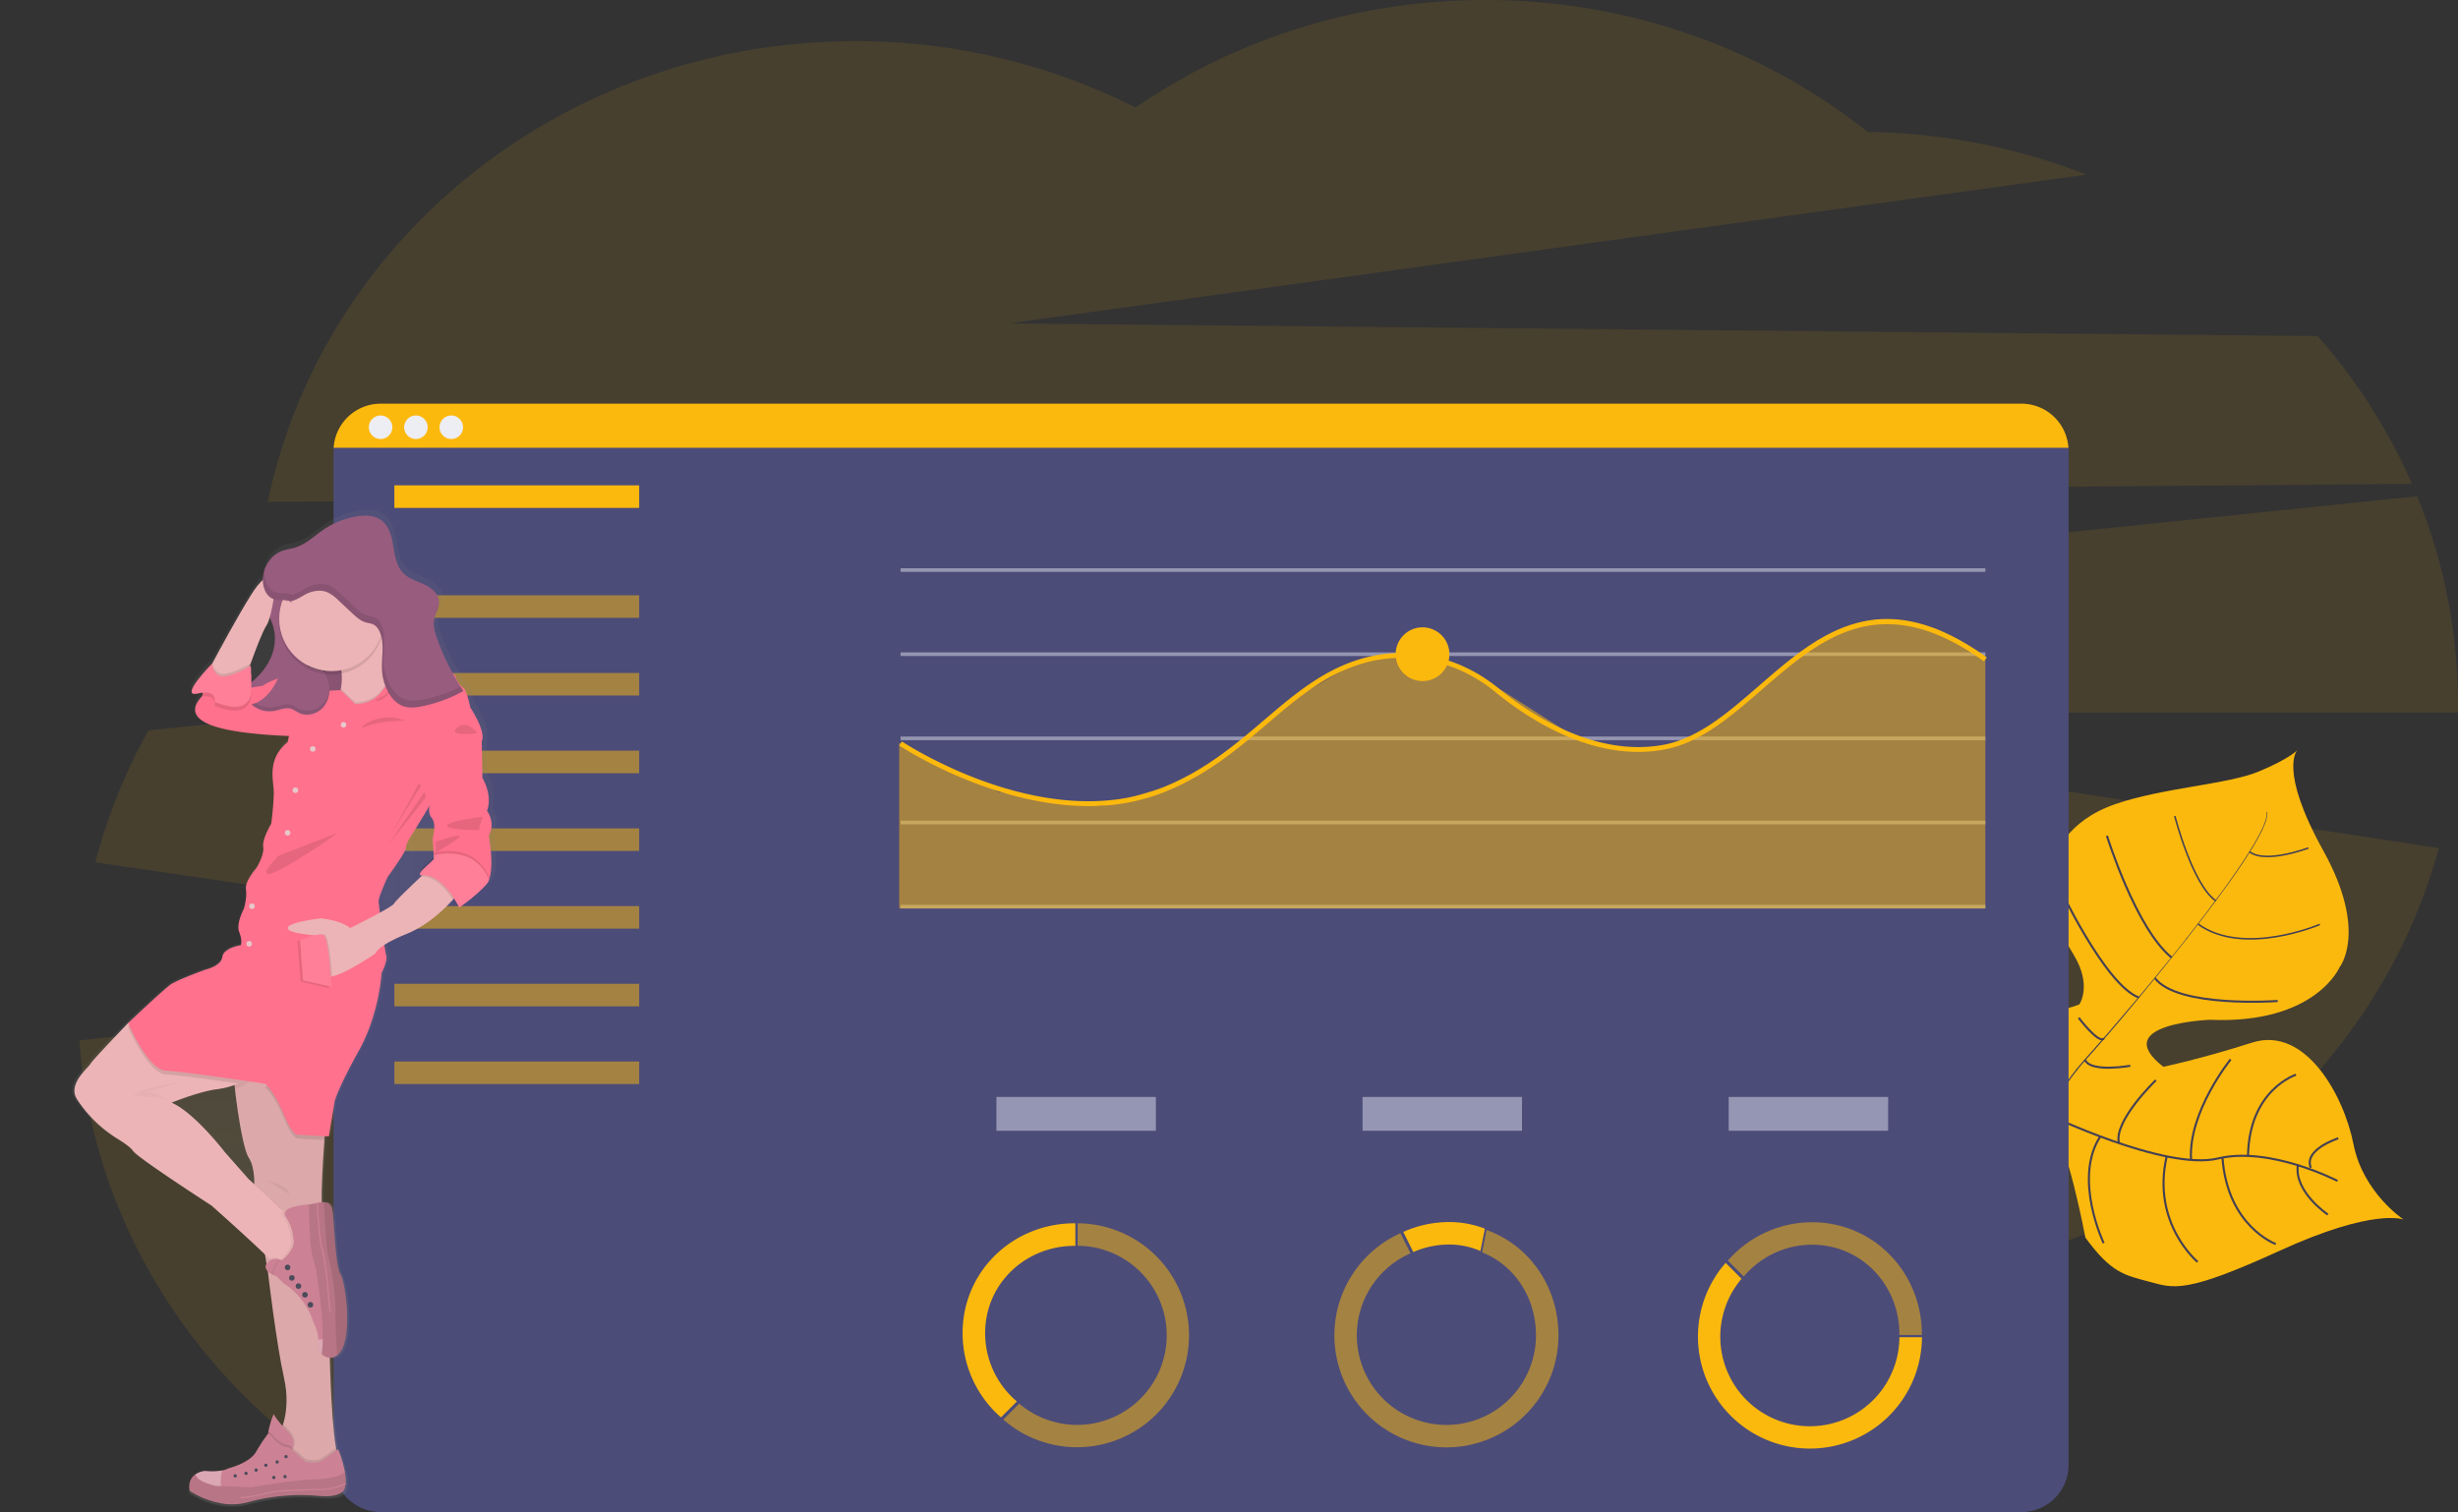 <svg id="b86c1a25-be3a-4728-a0a8-9021f461e354" data-name="Layer 1" xmlns="http://www.w3.org/2000/svg" xmlns:xlink="http://www.w3.org/1999/xlink" width="1167.7" height="718.39" viewBox="0 0 1167.7 718.39"><rect x="0" y="0" width="1167.7" height="718.39" fill="#333333" stroke="none"/><defs><linearGradient id="f67634cf-02d9-42c2-81fe-a2403926694d" x1="151.23" y1="806.75" x2="151.23" y2="333" gradientUnits="userSpaceOnUse"><stop offset="0" stop-color="gray" stop-opacity="0.25"/><stop offset="0.54" stop-color="gray" stop-opacity="0.12"/><stop offset="1" stop-color="gray" stop-opacity="0.1"/></linearGradient><linearGradient id="bcdb2a22-93f8-4c81-b6d3-8137c026104f" x1="198.16" y1="493.79" x2="225.47" y2="493.79" xlink:href="#f67634cf-02d9-42c2-81fe-a2403926694d"/></defs><title>dark analytics</title><path d="M1162,320.69a270,270,0,0,0-44.82-70.22l-621.86-6,512-70.7a294.88,294.88,0,0,0-103.88-20.26C854.12,114.34,790.78,90.8,721.68,90.8c-62,0-119.33,19-166.07,51.1A294,294,0,0,0,422.5,110.36c-138.17,0-253.3,94.1-279.13,218.88Z" transform="translate(-16.15 -90.8)" fill="#fcb90d" opacity="0.1"/><path d="M752.68,429.38l67.84,10.35h0l2.26.34h0l1.54.25,2.83.42,11.27,1.72,120.88,18.43,39.53,6,175.9,26.84c-23.35,86.08-89.73,155.6-175.9,186.35q-5.54,2-11.17,3.75c-26.75,53.88-71.49,98-126.8,125.34H600A285.65,285.65,0,0,1,546.6,775q-5-4-9.7-8.21-1.85-1.64-3.64-3.29-2.38,2.16-4.82,4.26-5.7,4.92-11.68,9.55a287,287,0,0,1-51.65,31.86H210.31a287.89,287.89,0,0,1-35.65-20.35C106.31,743.11,60,669.39,53.85,585.09l120.71-12.61,33.94-3.55L311,558.22l84.22-8.8L276.41,532,203.5,521.33l-28.94-4.25L61.46,500.51a263.25,263.25,0,0,1,25.25-62.69l87.85-9.08,72.5-7.48,72.75-7.5L444,401l1.7-.19,370.69-38.25L833,360.78l165.83-17.12,165.62-17.09a260.62,260.62,0,0,1,19.38,98.77c0,1.36,0,2.69,0,4Z" transform="translate(-16.15 -90.8)" fill="#fcb90d" opacity="0.1"/><path d="M1158,670.22S1144,664.5,1099.21,685s-50.34,17.92-61.92,14.78-18-3.88-30.46-21c0,0-8.76-47.48-17.23-54.83s-44.5,4.19-44.5,4.19-43.19,9.9-51.42-47.82c0,0,5.84-43.5-2.11-56.85,0,0,16,6.92,42.54-4.26s47.69,12,47.69,12,6.68,17.29,6,27.6,3.53,14.19,16.16,9.21c0,0,6.21-8.84-2.58-23.43s-15.06-25.46-12.61-36.79,9.51-27.05,32.17-34.91,53.44-9.37,68.22-15.52,18.35-10.16,18.35-10.16-9.09,9.11,12.33,47.73,7.76,55.38,7.76,55.38-11.39,27.15-61.69,25c0,0-48.47,1.77-22.05,22.32,0,0,16.92-3.44,42.23-11.49s43.56,25.15,48.1,48.26S1158,670.22,1158,670.22Z" transform="translate(-16.15 -90.8)" fill="#fcb90d"/><path d="M1092.86,476.56l.26-.07c2,7.37-19.72,37-38.24,60.52l-.21-.17C1080.79,503.63,1094.36,482.22,1092.86,476.56Z" transform="translate(-16.15 -90.8)" fill="#444053"/><path d="M1055.05,536.36l.11.3c-14.79,18.8-33.39,41.25-48.28,57.87-1.42,1.58-2.83,3.25-4.19,4.94l-.42-.34c1.36-1.7,2.77-3.37,4.2-5C1021.35,577.55,1040.27,555.15,1055.05,536.36Z" transform="translate(-16.15 -90.8)" fill="#444053"/><path d="M1002.63,598.68l.29.51C975.82,633,974,685.55,974,686l-5.72-6.6C968.31,678.94,975.34,632.75,1002.63,598.68Z" transform="translate(-16.15 -90.8)" fill="#444053"/><path d="M1126.59,651.87s-31.95-16.61-56.85-10.65-81-21.07-81-21.07-23.81-9.67-28.59-20.69c0,0-16.33-17.27-17.26-26.21S926.09,541.86,915.72,541" transform="translate(-16.15 -90.8)" fill="none" stroke="#444053" stroke-miterlimit="10"/><path d="M1122,667.86s-16.09-10.84-14.23-23.48" transform="translate(-16.15 -90.8)" fill="none" stroke="#444053" stroke-miterlimit="10"/><path d="M1097.28,681.86s-23-8.35-25.32-41.11" transform="translate(-16.15 -90.8)" fill="none" stroke="#444053" stroke-miterlimit="10"/><path d="M1060.14,690.34s-22-18.24-14.69-50.12" transform="translate(-16.15 -90.8)" fill="none" stroke="#444053" stroke-miterlimit="10"/><path d="M1015.52,681.43s-14.65-30.71-1.61-50.69" transform="translate(-16.15 -90.8)" fill="none" stroke="#444053" stroke-miterlimit="10"/><path d="M1127,631.62s-16.64,5.28-13.07,14" transform="translate(-16.15 -90.8)" fill="none" stroke="#444053" stroke-miterlimit="10"/><path d="M1106.89,601.41s-22.27,7.07-22.8,38.57" transform="translate(-16.15 -90.8)" fill="none" stroke="#444053" stroke-miterlimit="10"/><path d="M1075.82,594.14s-20.26,25-18.78,47.76" transform="translate(-16.15 -90.8)" fill="none" stroke="#444053" stroke-miterlimit="10"/><path d="M1040.33,604s-20.13,19.24-17.56,29.94" transform="translate(-16.15 -90.8)" fill="none" stroke="#444053" stroke-miterlimit="10"/><path d="M1028.19,597.16s-18.88,3.38-21.52-2.81" transform="translate(-16.15 -90.8)" fill="none" stroke="#444053" stroke-miterlimit="10"/><path d="M1003.66,574.37s9.54,12.63,12,9.8" transform="translate(-16.15 -90.8)" fill="none" stroke="#444053" stroke-miterlimit="10"/><path d="M1098.21,566.38s-47.58,3.45-58.35-10.89" transform="translate(-16.15 -90.8)" fill="none" stroke="#444053" stroke-miterlimit="10"/><path d="M993.65,510.72s22.33,47.93,38.54,54" transform="translate(-16.15 -90.8)" fill="none" stroke="#444053" stroke-miterlimit="10"/><path d="M1017.07,487.89s13.71,44.08,30.71,57.84" transform="translate(-16.15 -90.8)" fill="none" stroke="#444053" stroke-miterlimit="10"/><path d="M1118.24,530s-36.19,15.54-57.92-.18" transform="translate(-16.15 -90.8)" fill="none" stroke="#444053" stroke-miterlimit="10" stroke-width="0.75"/><path d="M1049.31,478.49s8.27,32.41,19.41,40.23" transform="translate(-16.15 -90.8)" fill="none" stroke="#444053" stroke-miterlimit="10" stroke-width="0.75"/><path d="M1112.77,493.69s-20.34,7.7-27.93,1.8" transform="translate(-16.15 -90.8)" fill="none" stroke="#444053" stroke-miterlimit="10" stroke-width="0.75"/><path d="M986.24,585s0,28.25-7.69,30.25" transform="translate(-16.15 -90.8)" fill="none" stroke="#444053" stroke-miterlimit="10"/><path d="M923.37,621.56s30.54,2.61,44.63-13.15" transform="translate(-16.15 -90.8)" fill="none" stroke="#444053" stroke-miterlimit="10"/><path d="M978.36,551.58S971,580.24,950.58,588" transform="translate(-16.15 -90.8)" fill="none" stroke="#444053" stroke-miterlimit="10"/><path d="M905,591.38s21.63,7.51,40.22-11.63" transform="translate(-16.15 -90.8)" fill="none" stroke="#444053" stroke-miterlimit="10"/><path d="M954.32,527s-2,24.34-15.27,35.72" transform="translate(-16.15 -90.8)" fill="none" stroke="#444053" stroke-miterlimit="10"/><path d="M905.87,554.3s17.94.12,22.14-5.73" transform="translate(-16.15 -90.8)" fill="none" stroke="#444053" stroke-miterlimit="10"/><path d="M998.85,304V786.79a22.4,22.4,0,0,1-22.39,22.41H197a22.39,22.39,0,0,1-22.29-20.35,20,20,0,0,1-.1-2.06V304c0-.49,0-1,.05-1.44H998.78C998.81,303,998.85,303.49,998.85,304Z" transform="translate(-16.15 -90.8)" fill="#4c4c78"/><path d="M976.46,282.59H197a22.39,22.39,0,0,0-19.4,11.2,22.14,22.14,0,0,0-2.94,9.76H998.78A22.39,22.39,0,0,0,976.46,282.59Z" transform="translate(-16.15 -90.8)" fill="#fcb90d"/><circle cx="180.8" cy="202.99" r="5.6" fill="#ededf4"/><circle cx="197.59" cy="202.99" r="5.6" fill="#ededf4"/><circle cx="214.39" cy="202.99" r="5.6" fill="#ededf4"/><rect x="187.35" y="230.6" width="116.3" height="10.71" fill="#fcb90d"/><rect x="187.35" y="282.83" width="116.3" height="10.71" fill="#fcb90d" opacity="0.5"/><rect x="187.35" y="319.74" width="116.3" height="10.71" fill="#fcb90d" opacity="0.5"/><rect x="187.35" y="356.66" width="116.3" height="10.71" fill="#fcb90d" opacity="0.5"/><rect x="187.35" y="393.58" width="116.3" height="10.71" fill="#fcb90d" opacity="0.5"/><rect x="187.35" y="430.5" width="116.3" height="10.71" fill="#fcb90d" opacity="0.5"/><rect x="187.35" y="467.42" width="116.3" height="10.71" fill="#fcb90d" opacity="0.5"/><rect x="187.35" y="504.34" width="116.3" height="10.71" fill="#fcb90d" opacity="0.5"/><rect x="427.82" y="269.98" width="515.34" height="1.72" fill="#dce0ed" opacity="0.5"/><rect x="427.82" y="309.96" width="515.34" height="1.72" fill="#dce0ed" opacity="0.5"/><rect x="427.82" y="349.94" width="515.34" height="1.72" fill="#dce0ed" opacity="0.5"/><rect x="427.82" y="389.92" width="515.34" height="1.72" fill="#dce0ed" opacity="0.5"/><rect x="427.82" y="429.9" width="515.34" height="1.72" fill="#dce0ed" opacity="0.5"/><polygon points="943.16 431.6 427.18 431.6 427.18 352.98 474.51 376.3 523.48 382.94 566.45 369.99 618.29 329.78 644.37 314.72 663.43 311.05 681.67 312.03 711.67 326.84 752.44 352.81 784.43 356.93 809.81 348.18 863.58 304.13 891.04 294.35 919.77 298.79 943.16 312.3 943.16 431.6" fill="#fcb90d" opacity="0.5"/><path d="M533.27,473.77c-46.47,0-89.4-28.42-89.94-28.78l1.28-1.91c.66.44,66.76,44.17,122.91,22.26,20.47-8,35.06-20.4,49.16-32.42,14.72-12.54,28.63-24.39,47.58-29.53,21.75-5.89,45.51-.56,63.56,14.28,15.43,12.68,46.17,33,78.63,27,16.56-3.11,30.51-15.2,45.28-28C880,392.09,909.32,366.72,960,403.12L958.64,405c-49.18-35.35-77.77-10.58-105.41,13.38-15,13-29.19,25.29-46.35,28.51-33.4,6.27-64.78-14.5-80.52-27.44-17.48-14.36-40.47-19.53-61.49-13.83-18.46,5-32.18,16.69-46.7,29.06-14.25,12.14-29,24.69-49.81,32.81A96,96,0,0,1,533.27,473.77Z" transform="translate(-16.15 -90.8)" fill="#fcb90d"/><circle cx="675.79" cy="310.82" r="12.77" fill="#fcb90d"/><g opacity="0.5"><rect x="473.36" y="521.17" width="75.75" height="16.07" fill="#dce0ed"/><rect x="647.3" y="521.17" width="75.75" height="16.07" fill="#dce0ed"/><rect x="821.23" y="521.17" width="75.75" height="16.07" fill="#dce0ed"/></g><path d="M484.15,724.19c0-23.46,19.09-41.48,42.55-41.48H527V672h-.34c-29.35,0-53.22,22.81-53.22,52.16a53.13,53.13,0,0,0,18.23,40.06l7.56-7.57A42.45,42.45,0,0,1,484.15,724.19Z" transform="translate(-16.15 -90.8)" fill="#fcb90d"/><path d="M528.1,672v10.68a42.55,42.55,0,1,1-27.76,75l-7.56,7.56A53.2,53.2,0,1,0,528.1,672Z" transform="translate(-16.15 -90.8)" fill="#fcb90d" opacity="0.5"/><path d="M877,682.18c23.46,0,41.48,19.08,41.48,42.54v.34h10.67c0-.11,0-.22,0-.34,0-29.34-22.81-53.22-52.16-53.22a53.09,53.09,0,0,0-40,18.23l7.56,7.57A42.45,42.45,0,0,1,877,682.18Z" transform="translate(-16.15 -90.8)" fill="#fcb90d" opacity="0.5"/><path d="M929.16,726.13H918.49a42.55,42.55,0,1,1-75-27.77l-7.56-7.56a53.21,53.21,0,1,0,93.27,35.33Z" transform="translate(-16.15 -90.8)" fill="#fcb90d"/><path d="M722.35,675.17l-2.12,10.62c15.62,6.31,25.6,21.62,25.6,39.47a42.55,42.55,0,1,1-59.6-39l-4.78-9.55a53.22,53.22,0,1,0,75.06,48.52C756.51,702.23,742.87,682.57,722.35,675.17Z" transform="translate(-16.15 -90.8)" fill="#fcb90d" opacity="0.5"/><path d="M704.62,682.09a37,37,0,0,1,14.81,3.08l2.12-10.62a47,47,0,0,0-16.93-3.14,52.88,52.88,0,0,0-21.83,4.7l4.77,9.56A42.24,42.24,0,0,1,704.62,682.09Z" transform="translate(-16.15 -90.8)" fill="#fcb90d"/><path d="M249.83,474.44c2.86-7.68-2.24-15.77-2.24-15.77l-.41-17.59c2.25-4.64-5.5-16.16-5.5-16.16s-1.84-8.7-3.47-9.51-3.46-4.44-3.46-4.44a2.72,2.72,0,0,0-1.56-2.39,115.46,115.46,0,0,1-7.44-16.33c-1.14-3.12-2.15-6.46-1.5-9.71a16.14,16.14,0,0,1,.73-2.43l.19-.49.08-.21.06-.17a12.4,12.4,0,0,0,1.21-5.19c-.23-3.75-3.68-6.49-7.11-8.08s-7.28-2.63-10-5.27c-3.38-3.32-4.17-8.35-4.95-13s-2-9.7-5.82-12.5c-3.38-2.47-8-2.52-12.13-1.82a40.41,40.41,0,0,0-15.64,6.23c-4.55,3.05-8.61,7.1-13.87,8.69-1.93.59-4,.81-5.88,1.45a14.52,14.52,0,0,0-8.75,8.75h0c-.07.18-.13.37-.19.56s-.16.48-.23.72l-.15.61c-.05.23-.11.47-.15.71s-.07.4-.1.61-.06.48-.08.73,0,.4-.05.6,0,.5,0,.76a31.81,31.81,0,0,0-5.6,7c-6.73,10.65-15.09,26.06-18.81,33l-.18.33c0-.12,0-.21,0-.21s-16.41,16.48-6.83,14.25c.72-.16,1.37-.28,2-.36l-.1,1.83,0,.05c-1.53,1.92-8.15,8.56,4.18,13.47,10.22,4.08,31.14,5.13,38,5.36l-.6,2.9c-10.6,8.69-6.52,18.6-6.73,25.06s-1.22,14.16-1.22,14.16S141,488,141.58,491.82s-3.26,10.11-3.26,10.11-5.7,6.27-5.09,10.31-1,9.3-1,9.3-3.87,7.08-2.25,11.11.82,6.28.82,6.28-8.36,1.21-9,5.65-8.15,6.07-8.15,6.07-13.45,4.85-16.72,7.07-20.58,18.4-20.58,18.4S59,594,58.06,595.83s-11.16,9.55-6.42,16.83c.23.36.47.72.72,1.09a62,62,0,0,0,18.82,17.82c3.28,2,6.55,4.29,7.52,5.8,2.14,3.33,37.91,26.23,37.91,26.23s15.73,13.81,25.85,23.44l.77,4.63c-.13.21-.27.42-.39.65a2.81,2.81,0,0,0,.95,2.74l.14.83s4.08,34.36,7.75,50.43c2.42,10.64.7,18.66-.74,22.87-3.81-4.21-4.26-5.73-4.26-5.73a43.55,43.55,0,0,0-2.59,8.47c-.06.42-.1.82-.12,1.21a.31.31,0,0,0-.28.12l-1.42,2c-1.56,2.16-2.93,4.44-4.33,6.71-3.2,5.2-13.27,7.64-13.27,7.64a9.88,9.88,0,0,1-2.7.94,30.79,30.79,0,0,1-8.57.27,13.27,13.27,0,0,0-2.52.62,9,9,0,0,0-1.92.88v.05c-4.39,2.84-2.79,8.08-2.79,8.08l0,0,0,0,.11.08.11.06.18.12.27.16.22.14.25.14.24.14.31.18.26.14.67.36.3.16.44.22.35.17.47.24.46.21.81.36.47.21.53.22.53.22.54.21,1,.37.5.17.71.23.53.17.82.24.45.13,1.27.32.41.09,1,.21.26,0,.21,0,1.09.17.31.05c.48.07,1,.13,1.45.17l.32,0,1.16.08h.48c.36,0,.73,0,1.1,0h.44l1.5-.06.31,0,1.23-.13.54-.07,1.08-.19.51-.09c.52-.11,1-.23,1.56-.38a97.63,97.63,0,0,1,35-3c9,.76,11.25-2.32,11.25-2.32a4.16,4.16,0,0,0,.46-.76c.05-.1.09-.21.13-.31a5.54,5.54,0,0,0,.21-.57c0-.13.07-.26.11-.39s.09-.38.13-.58,0-.28.07-.43,0-.15,0-.23,0-.4.05-.6a22.27,22.27,0,0,0-.36-5.18,59.47,59.47,0,0,0-3.28-11l-.64.45c-.07-.34-.14-.69-.21-1.06-2.21-11.84-3-40.27-3.05-43.29h0a5.39,5.39,0,0,0,3.42-1.18,2.85,2.85,0,0,0,.26-.22c7.64-6.21,3.89-34.57,1.37-38.51s-3-24.18-3.9-30.63c-.43-3.06-2.05-4-4.13-4l-.89,0c-.3-6,.57-20.11,1.26-29.74v0c0-.63.09-1.23.13-1.82l1.92.11,2.86-17s1.63-6.27,11.62-24.06,11-37.19,11-37.19,3.06-5.87,2.24-8.49c-.21-.69-.55-2.6-.93-5.1a65.49,65.49,0,0,1,10.66-5.21c10.69-4.32,18.7-12.41,22.43-16.43l.59-.63a44.25,44.25,0,0,1,2.52,4.32s8.76-6.06,13.25-11.32a7.19,7.19,0,0,0,1.13-2c2.7-6.73-.06-21.09-.06-21.09C254.22,480.1,249.83,474.44,249.83,474.44Z" transform="translate(-16.15 -90.8)" fill="url(#f67634cf-02d9-42c2-81fe-a2403926694d)"/><g opacity="0.1"><path d="M205.72,515.34c-.41.74-3.35,2.5-6.93,4.44-.33-2.6-.57-4.58-.62-5.18-.22-2.24,4.55-12.22,4.55-12.22s9.11-12.23,8.9-14.06,3.52-7.13,3.52-7.13l8.25-13.4a6.06,6.06,0,0,0,.86,6.27c2.49,3.26.41,9.78.41,9.78l.5,8.22.05.81c-.3.29-1.62,1.56-4.56,4.21-2.72,2.45-2.23,3.19-1.93,3.39-.61,1.1.15,1.29.15,1.29.24,0,.48,0,.71-.05l-.65.6C213.82,507.06,206.46,514,205.72,515.34Z" transform="translate(-16.15 -90.8)" fill="url(#bcdb2a22-93f8-4c81-b6d3-8137c026104f)"/></g><path d="M151.12,363.78c-2.48,2.57.34,6.2-1.58,9-1.09,1.57-3.49,2.55-4.85,4-2.65,2.88-.65,6.56.63,9.83,4.67,11.95-2.34,25.56-17,33a30.81,30.81,0,0,0,20.16,1.64c6.56-1.75,11.6-5.83,12.93-10.47.94-3.29.14-6.79,1.83-9.95,2.63-4.9,10.68-7.86,13.06-12.82,1.86-3.88-.18-8.09-2.54-11.84A94.15,94.15,0,0,0,163.58,363c-2.29-2.52-2.3-3.51-6-2.83A17.74,17.74,0,0,0,151.12,363.78Z" transform="translate(-16.15 -90.8)" fill="#985c7e"/><path d="M173,398.85a38.27,38.27,0,0,1-2.35,10.35c-1.4,4.25-2.84,8.54-5.25,12.3s-5.95,7-10.27,8.15a12.82,12.82,0,0,0,10.7,3.1c2.74-.49,5.53-1.88,8.19-1a25.5,25.5,0,0,1,3.53,1.88c3.91,2,9,.53,11.84-2.85a13.39,13.39,0,0,0,2.06-12.43c-.8-2.54-2.22-4.85-3-7.4-1.09-3.78-.66-8-2.49-11.48-2.66-5.05-10.06-8-15.06-10C170.66,392.14,173.13,395.61,173,398.85Z" transform="translate(-16.15 -90.8)" fill="#985c7e"/><path d="M166.08,389.47a38.27,38.27,0,0,1-2.35,10.35c-1.4,4.25-2.84,8.54-5.25,12.3s-5.95,7-10.27,8.15a12.84,12.84,0,0,0,10.7,3.1c2.75-.49,5.53-1.88,8.19-1a24.94,24.94,0,0,1,3.53,1.88c3.92,2,9,.53,11.84-2.84a13.45,13.45,0,0,0,2.07-12.44c-.8-2.54-2.23-4.85-3-7.4-1.09-3.78-.66-8-2.49-11.48-2.66-5-10.05-8-15.06-10C163.74,382.77,166.2,386.23,166.08,389.47Z" transform="translate(-16.15 -90.8)" opacity="0.1"/><path d="M171,622.73s-3,36.68-1.7,41.59,3.51,71.25,3.51,71.25.9,38.69,3.91,46.8-20.35,5.82-21.15,5.72S149,771.55,149,771.55s5.71-10,2.1-26-7.62-50-7.62-50l-6.61-40.09s.9-9.42-2.61-14.73-8-40.09-7-43.1,24.82-9.62,24.82-9.62l10.26,13.43Z" transform="translate(-16.15 -90.8)" fill="#ecb4b6"/><path d="M127.58,605.35v.08l.06.62c.06.67.14,1.37.22,2.09,1.25,11.6,4.11,29,6.51,32.63s2.73,9.18,2.7,12.33c0,.36,0,.68,0,1,0,.89-.08,1.43-.08,1.43l5.09,30.83.21,1.3,1.31,8s4,34.07,7.62,50a42.13,42.13,0,0,1-.45,21.82q-.15.5-.3.93a20.26,20.26,0,0,1-1.35,3.2s.82,2.32,1.89,5.23c.24.65.49,1.32.74,2l.4,1.06c1.55,4.1,3.19,8.19,3.58,8.23.8.11,24.16,2.41,21.15-5.71a24.13,24.13,0,0,1-.9-3.61c-2.29-12.41-3-43.19-3-43.19s-2.2-66.34-3.51-71.25c-.87-3.27.18-20.61,1-31.85v0c.4-5.62.74-9.71.74-9.71l-8.72-21.25-10.26-13.42s-17.1,4.75-22.93,8l-.17.1c-1,.55-1.58,1.06-1.72,1.5C127.09,598.45,127.21,601.37,127.58,605.35Z" transform="translate(-16.15 -90.8)" opacity="0.07"/><path d="M143.07,651.69s11.33,3,10.33,6.31Z" transform="translate(-16.15 -90.8)" opacity="0.05"/><path d="M149.1,771.55s1.23,3.47,2.63,7.24c1.6.75,2.82,1.23,2.82,1.23s4.36-4.06-1.4-10c-.93-1-1.72-1.82-2.4-2.58A22.5,22.5,0,0,1,149.1,771.55Z" transform="translate(-16.15 -90.8)" opacity="0.1"/><path d="M143.57,773.5c.44,2.4,5.7,5.06,8.56,6.35,1.08.48,1.82.77,1.82.77a5.47,5.47,0,0,0,1.2-1.91c.67-1.75.79-4.6-2.61-8.11-.79-.82-1.48-1.57-2.09-2.25-3.82-4.24-4.27-5.77-4.27-5.77a43.3,43.3,0,0,0-2.55,8.4A8.35,8.35,0,0,0,143.57,773.5Z" transform="translate(-16.15 -90.8)" fill="#cc8294"/><path d="M143.57,773.5c.44,2.4,5.7,5.06,8.56,6.35,1.55,4.1,3.19,8.19,3.58,8.23.8.11,24.16,2.41,21.15-5.71a24.13,24.13,0,0,1-.9-3.61c-1.35.94-4.1,2.87-6.48,4.57-3.3,2.35-8.26.6-8.26.6l-6.07-5.22-1.51-1.3a8.72,8.72,0,0,1-2.65-.63,13,13,0,0,1-5.21-4.18c-1.15-1.23-1.8-1.56-2.15-1.62A8.35,8.35,0,0,0,143.57,773.5Z" transform="translate(-16.15 -90.8)" opacity="0.1"/><path d="M106.35,799.21a41.48,41.48,0,0,0,14.33,5.73,28.79,28.79,0,0,0,13.07-.37,95.25,95.25,0,0,1,34.38-3c8.81.76,11.07-2.3,11.07-2.3,1.47-2,1.42-5.48.82-9a59,59,0,0,0-3.23-10.93s-4,2.81-7.31,5.17-8.26.6-8.26.6l-7.58-6.52c-4.81-.35-7.86-4.81-7.86-4.81-2.12-2.26-2.54-1.5-2.54-1.5l-1.4,1.94c-1.54,2.13-2.88,4.4-4.25,6.65-3.15,5.16-13,7.57-13,7.57a9.72,9.72,0,0,1-2.66.94,30,30,0,0,1-8.42.26,11.19,11.19,0,0,0-4.22,1.44C104.72,793.89,106.35,799.21,106.35,799.21Z" transform="translate(-16.15 -90.8)" fill="#cc8294"/><circle cx="135.9" cy="692.07" r="0.78" fill="#4b4b5b"/><circle cx="126.3" cy="696.16" r="0.78" fill="#4b4b5b"/><circle cx="130.09" cy="701.98" r="0.78" fill="#4b4b5b"/><circle cx="116.88" cy="700.01" r="0.78" fill="#4b4b5b"/><circle cx="131.66" cy="694.6" r="0.78" fill="#4b4b5b"/><circle cx="135.4" cy="701.57" r="0.78" fill="#4b4b5b"/><circle cx="121.66" cy="698.44" r="0.78" fill="#4b4b5b"/><circle cx="111.73" cy="701.2" r="0.78" fill="#4b4b5b"/><path d="M106.35,799.21s13.42,9.22,27.4,5.36a95.25,95.25,0,0,1,34.38-3c8.81.76,11.07-2.3,11.07-2.3a6.72,6.72,0,0,0,1.12-3.25q0-.33.06-.69a22,22,0,0,0-.36-5c-1.83,1.36-5.64,3-13.35,3.28-13.33.43-30.91,3.83-30.91,3.83l-17-.69s-9.52-2.07-9.48-5.61C104.72,793.89,106.35,799.21,106.35,799.21Z" transform="translate(-16.15 -90.8)" opacity="0.1"/><path d="M130.19,802.51a4.12,4.12,0,0,0,.85.06c3,0,10.24-1.58,14.56-2.59a21.24,21.24,0,0,1,3.72-.53c4-.2,13.79-.68,19.31-.64h.13a28.88,28.88,0,0,0,11.56-2.8q0-.33.06-.69a28.38,28.38,0,0,1-11.75,2.89c-5.52,0-15.36.44-19.34.64a21.56,21.56,0,0,0-3.83.55c-3.83.9-13,3-15.16,2.52Z" transform="translate(-16.15 -90.8)" fill="#cc8294"/><path d="M137.05,654.07c0,.89-.08,1.43-.08,1.43l5.09,30.83,2.62,2.5a67.76,67.76,0,0,1,7.11,7.51c3,4.66,13.63,2.25,13.43,1.8s-4.56-22.4-4.56-22.4l-3.46-8.87s-3.59,2.26-7.13-1.5c-2.23-2.36-7.22-7-10.62-10.1l-2.38-2.17C137.07,653.46,137.06,653.78,137.05,654.07Z" transform="translate(-16.15 -90.8)" opacity="0.03"/><path d="M127.58,605.43l.06.62c.06.67.14,1.37.22,2.09.74-.27,1.47-.57,2.18-.89.35-.15.69-.3,1-.46a52.65,52.65,0,0,0,9.31-5.76l-8.73-3.74-2.57-1.11c-1,.55-1.58,1.06-1.72,1.5C127.09,598.46,127.21,601.41,127.58,605.43Z" transform="translate(-16.15 -90.8)" opacity="0.05"/><path d="M52.73,613.06c.23.36.47.72.71,1.08a61.27,61.27,0,0,0,18.5,17.67c3.23,2,6.44,4.25,7.4,5.75,2.1,3.31,37.28,26,37.28,26s16.36,14.5,26.26,24.06l1.26,1.23.61.59c.72.71,1.39,1.39,2,2,.87.89,1.61,1.68,2.17,2.33.21.24.4.46.56.66s.39.5.52.69c3,4.66,13.62,2.26,13.43,1.81s-4.56-22.4-4.56-22.4l-3.46-8.87a5.39,5.39,0,0,1-4.55.31,6.94,6.94,0,0,1-2.58-1.81c-2.23-2.37-7.23-7-10.62-10.1-2-1.83-3.45-3.13-3.45-3.13l-11.27-12.78s-14.43-18.79-25.25-23.45c0,0,12.18-5,20.89-6.31a38.57,38.57,0,0,0,9.67-2.35c.34-.15.69-.3,1-.46a52.79,52.79,0,0,0,9.3-5.76l-8.72-3.75L84,576.38c-.29,0-2.94.17-4.89.31l-2.08.14s-17.09,17.74-18,19.54S48.07,605.84,52.73,613.06Z" transform="translate(-16.15 -90.8)" fill="#ecb4b6"/><path d="M103.24,604.79s-19.69,2.4-23.6,6.46c0,0,17.28,1.21,18,3.46,0,0-9.88-6.68-12.63-5Z" transform="translate(-16.15 -90.8)" opacity="0.03"/><path d="M144.14,688.86l.61.59c.72.71,1.39,1.39,2,2,.87.89,1.61,1.68,2.17,2.33l2.55-3.31a10.38,10.38,0,0,0-2.9-1.75,5,5,0,0,0-4.42.13Z" transform="translate(-16.15 -90.8)" opacity="0.05"/><path d="M145.39,696.22a13.78,13.78,0,0,0,2.06.86l2-2.64,2.59-3.36a10.28,10.28,0,0,0-2.9-1.76,5,5,0,0,0-4.41.13,6.25,6.25,0,0,0-2.35,2.6S141.62,694.3,145.39,696.22Z" transform="translate(-16.15 -90.8)" fill="#cc8294"/><path d="M145,695.81l.41.41a13.78,13.78,0,0,0,2.06.86l2-2.64c.22.27.39.5.52.69,3,4.66,13.62,2.26,13.43,1.81s-4.56-22.4-4.56-22.4l-3.46-8.87a5.39,5.39,0,0,1-4.55.31c-.79.82-.93,1.85,0,3.15a21.08,21.08,0,0,1,3.42,10c1.35,3.72-2.75,8.28-5.11,10.2a6.31,6.31,0,0,1-1.28.85,3,3,0,0,0-1.14,1.28A24.21,24.21,0,0,0,145,695.81Z" transform="translate(-16.15 -90.8)" opacity="0.05"/><path d="M146.18,695.81l4.56,4.59a34.11,34.11,0,0,1,13.8,17.21,35.82,35.82,0,0,0,1.63,4,18.12,18.12,0,0,1,1.19,5.62c.11,1.16.16,2.31.2,3.32a5.38,5.38,0,0,0,1.36,3.46l.06.07a5.39,5.39,0,0,0,7.36.62,2.85,2.85,0,0,0,.26-.22c7.51-6.16,3.83-34.27,1.35-38.18s-2.94-24-3.84-30.37c-.42-3-2-3.91-4.06-3.95s-4.78.81-7.12,1.07l-.39,0c-4.66.38-13.62,1.76-10.48,6.09a21.13,21.13,0,0,1,3.41,10c1.66,4.59-4.95,10.45-6.38,11S146.18,695.81,146.18,695.81Z" transform="translate(-16.15 -90.8)" fill="#cc8294"/><circle cx="136.62" cy="602.17" r="1.33" fill="#4b4b5b"/><circle cx="138.65" cy="607.15" r="1.33" fill="#4b4b5b"/><circle cx="144.89" cy="615.17" r="1.33" fill="#4b4b5b"/><circle cx="141.79" cy="611.05" r="1.33" fill="#4b4b5b"/><circle cx="147.47" cy="619.92" r="1.33" fill="#4b4b5b"/><path d="M168.93,714.83s1.11,13,0,19.14a5.38,5.38,0,0,0,7.42.69,2.85,2.85,0,0,0,.26-.22c7.51-6.16,3.83-34.27,1.35-38.18s-2.94-24-3.84-30.37c-.42-3-2-3.91-4.06-3.95s-4.78.81-7.12,1.07c0,6.37.35,21,2,25.86C167.13,695.09,168.93,714.83,168.93,714.83Z" transform="translate(-16.15 -90.8)" opacity="0.1"/><path d="M172.24,688.26c1.4,4.92,3.5,18.45,3.3,25.67-.14,5.29.47,15.62.8,20.73a2.85,2.85,0,0,0,.26-.22c7.51-6.16,3.83-34.27,1.35-38.18s-2.94-24-3.84-30.37c-.42-3-2-3.91-4.06-3.95C170.33,668.39,171.12,684.36,172.24,688.26Z" transform="translate(-16.15 -90.8)" opacity="0.1"/><path d="M167.12,662.25c.28,5.12,1.12,18.8,2.5,22.71,1.71,4.9,3.54,28.35,3.62,29.34l-.6.05c0-.24-1.9-24.37-3.6-29.18-1.4-4-2.24-17.58-2.52-22.8Z" transform="translate(-16.15 -90.8)" fill="#cc8294"/><path d="M162.72,409.67s-9.72,1.73-15.24,3.77-6.31,3.14-6.31,3.14l-5.71.91v-6.12s-20.46,1.52-22.52.68a.32.32,0,0,1-.13-.08c-1-1,.6,7.92-.9,9.82s-8,8.49,4.11,13.37,39.58,5.38,39.58,5.38l7.82-15.44Z" transform="translate(-16.15 -90.8)" fill="#ff718d"/><path d="M193.48,439.13l-21.64-4.61A52.28,52.28,0,0,0,178.1,418c.78-4.64.68-9.58-1.46-13.92-6.21-12.62,16.84-19.23,16.84-19.23s8.43,13,16,19.58c2.54,2.19,5,3.66,7,3.66C224.55,408.06,193.48,439.13,193.48,439.13Z" transform="translate(-16.15 -90.8)" fill="#ecb4b6"/><path d="M77,578.63s9.42,22.25,18,22.65c5.19.24,21.19,2.45,33.12,4.15l1.07.16a52.79,52.79,0,0,0,9.3-5.76l-8.72-3.75L84,576.38c-.29,0-2.94.17-4.89.31Z" transform="translate(-16.15 -90.8)" opacity="0.1"/><path d="M144.38,598.08c8.17,1.17-2.21,9.42-2.21,9.42s4,3,8.62,14,6.82,10.23,6.82,10.23l12.8.69c.4-5.62.74-9.71.74-9.71l-8.72-21.25-10.26-13.42s-17.1,4.75-22.93,8l-.17.1c-1,.55-1.58,1.06-1.72,1.5C127.09,598.45,144,594.09,144.38,598.08Z" transform="translate(-16.15 -90.8)" opacity="0.1"/><path d="M193.48,439.13l-21.64-4.61A52.28,52.28,0,0,0,178.1,418l6.77,6.52a16.72,16.72,0,0,0,9.27-2.71,13.93,13.93,0,0,0,3.15-2.9c4.82-6,10.62-13.83,10.62-13.83s.67-.31,1.61-.65c2.54,2.19,5,3.66,7,3.66C224.55,408.06,193.48,439.13,193.48,439.13Z" transform="translate(-16.15 -90.8)" opacity="0.1"/><path d="M77,576.83s9.42,22.25,18,22.65,47.1,6.21,47.1,6.21,4,3,8.62,14,6.82,10.22,6.82,10.22l14.83.81,2.8-16.84s1.61-6.22,11.43-23.85,10.82-36.88,10.82-36.88,3-5.81,2.21-8.42-3.41-23.25-3.61-25.46,4.41-12,4.41-12,8.82-12,8.61-13.83,3.41-7,3.41-7l8-13.19a6,6,0,0,0,.83,6.17c2.41,3.2.4,9.62.4,9.62l.49,8.09.11,1.93s-1.2,1.21-4.48,4.21-1.73,3.41-1.73,3.41c10.22-1.41,18.24,15.23,18.24,15.23s8.62-6,13-11.22a7.25,7.25,0,0,0,1.11-1.94c2.65-6.67-.06-20.91-.06-20.91,3.46-6.21-.85-11.83-.85-11.83,2.81-7.61-2.2-15.63-2.2-15.63L245,442.94c2.21-4.61-5.41-16-5.41-16s-1.8-8.62-3.41-9.42-3.4-4.41-3.4-4.41c.2-4-10.43-4.42-11.43-4.61a21.08,21.08,0,0,1-3.62-2.12,29,29,0,0,0-3.19-1.89c-1.81-.8-6.62,1.4-6.62,1.4s-5.81,7.82-10.62,13.83a14.45,14.45,0,0,1-3.15,2.91,16.78,16.78,0,0,1-9.28,2.7L178,418.65l-20.36,1.24-4.81,23.45c-10.43,8.62-6.42,18.44-6.62,24.85s-1.2,14-1.2,14-4.41,7.21-3.81,11-3.21,10-3.21,10-5.61,6.21-5,10.22-1,9.22-1,9.22-3.81,7-2.21,11,.81,6.22.81,6.22-8.22,1.2-8.82,5.61-8,6-8,6-13.23,4.82-16.44,7S77,576.83,77,576.83Z" transform="translate(-16.15 -90.8)" fill="#ff718d"/><path d="M245.39,478.82s-15,1.8-16.83,4,15,2.4,15,2.4Z" transform="translate(-16.15 -90.8)" opacity="0.1"/><path d="M223.15,490.74s11-3.9,11.32-2.7-11.32,7.81-11.32,7.81Z" transform="translate(-16.15 -90.8)" opacity="0.1"/><path d="M218.54,469.4c-1.91,3-17.74,22.43-17.74,22.43l17-24.84Z" transform="translate(-16.15 -90.8)" opacity="0.1"/><path d="M216.23,464.09c-1.2,1.6-13.93,22.44-13.93,22.44l12.83-23.45Z" transform="translate(-16.15 -90.8)" opacity="0.1"/><path d="M242.89,439.13s-4.91-6.91-9.72-2.5S242.89,439.13,242.89,439.13Z" transform="translate(-16.15 -90.8)" opacity="0.1"/><path d="M208.52,433.22s-12.53,0-18.65,2.81S195.29,427.61,208.52,433.22Z" transform="translate(-16.15 -90.8)" opacity="0.1"/><path d="M194.14,423.8H196s4.31-1.61,5.41-4.93,9.76-.28,9.76-.28,1.26.94.16-.61,3.81-6.41,6-9.62a2.41,2.41,0,0,0,.39-.81,30.73,30.73,0,0,0-3.19-1.89c-1.81-.8-6.62,1.4-6.62,1.4s-5.81,7.82-10.62,13.83A14.45,14.45,0,0,1,194.14,423.8Z" transform="translate(-16.15 -90.8)" opacity="0.1"/><path d="M194.14,422.6H196s4.31-1.61,5.41-4.93,9.76-.29,9.76-.29,1.26.95.16-.6,3.81-6.41,6-9.62a2.41,2.41,0,0,0,.39-.81,29,29,0,0,0-3.19-1.89c-1.81-.8-6.62,1.4-6.62,1.4s-5.81,7.82-10.62,13.83A14.45,14.45,0,0,1,194.14,422.6Z" transform="translate(-16.15 -90.8)" fill="#ff718d"/><circle cx="163.2" cy="344.35" r="1.33" fill="#e7c7ca"/><circle cx="140.33" cy="375.45" r="1.33" fill="#e7c7ca"/><circle cx="148.59" cy="355.82" r="1.33" fill="#e7c7ca"/><circle cx="136.64" cy="395.68" r="1.33" fill="#e7c7ca"/><circle cx="119.71" cy="430.55" r="1.33" fill="#e7c7ca"/><circle cx="118.38" cy="448.42" r="1.33" fill="#e7c7ca"/><path d="M115.11,409.67l2.71,8.72,8.52-.6,7.61-8.12s.5-1.46,1.28-3.64c1.92-5.37,5.55-15.12,7.54-18.11,2.81-4.21,4.62-21.65,4.62-21.65s-3.08-7-11.87,7C128.91,383.85,120.68,399.13,117,406,115.82,408.3,115.11,409.67,115.11,409.67Z" transform="translate(-16.15 -90.8)" fill="#ecb4b6"/><path d="M152.8,531.73c0,2.15,9,3.15,13.24,3.5,1.33.11,2.19.16,2.19.16-1,2.25,4.31,19.49,4.31,19.49a7.56,7.56,0,0,0,1.34-.17c7-1.41,20.8-11.05,20.8-11.05s.3-3.31,14.58-9.12c10.52-4.28,18.39-12.3,22.05-16.28a22.56,22.56,0,0,1,2.26-2.36l-12.63-13.13s-2.05,1.9-4.75,4.45c-4.94,4.66-12.07,11.5-12.79,12.81-1.1,2-20.94,11.7-20.94,11.7-4.41-3.8-13.93-4.61-13.93-4.61S152.8,528.92,152.8,531.73Z" transform="translate(-16.15 -90.8)" fill="#ecb4b6"/><path d="M176.35,486.53c-.61,1.21-27.76,19.25-32.37,19.55s4.31-8.62,4.61-8.72S176.35,486.53,176.35,486.53Z" transform="translate(-16.15 -90.8)" opacity="0.1"/><path d="M29.83,772.94l-1-.23Z" transform="translate(-16.15 -90.8)" opacity="0.1"/><path d="M109.09,791.15a11.13,11.13,0,0,1,4.22-1.44,30,30,0,0,0,8.42-.26,20.35,20.35,0,0,0-.61,7.41l-2.55-.1S109.05,794.7,109.09,791.15Z" transform="translate(-16.15 -90.8)" fill="#fff" opacity="0.3"/><path d="M30.49,773.07,30,773l.54.1Z" transform="translate(-16.15 -90.8)" opacity="0.1"/><path d="M16.18,767.36l0,0Z" transform="translate(-16.15 -90.8)" opacity="0.1"/><path d="M16.2,767.37h0Z" transform="translate(-16.15 -90.8)" opacity="0.1"/><path d="M30,773l-.12,0Z" transform="translate(-16.15 -90.8)" opacity="0.1"/><path d="M167.36,727.19c.11,1.16.16,2.31.2,3.32a5.38,5.38,0,0,0,1.36,3.46l.06.07a48.41,48.41,0,0,0,.44-7.14C169.21,727.21,168.3,727.25,167.36,727.19Z" transform="translate(-16.15 -90.8)" fill="#fff" opacity="0.3"/><path d="M216.19,507.22c6.53-.42,12.09,6.36,15.12,11a22.56,22.56,0,0,1,2.26-2.36l-12.63-13.13S218.89,504.67,216.19,507.22Z" transform="translate(-16.15 -90.8)" opacity="0.1"/><path d="M216.13,505.47c10.22-1.4,18.24,15.24,18.24,15.24s8.62-6,13-11.23a7.18,7.18,0,0,0,1.11-1.93c-2.39-5.72-8.95-15.26-26.28-11.63l.11,1.94s-1.2,1.2-4.48,4.21S216.13,505.47,216.13,505.47Z" transform="translate(-16.15 -90.8)" opacity="0.1"/><path d="M216.13,506.68c10.22-1.41,18.24,15.23,18.24,15.23s8.62-6,13-11.22a7.25,7.25,0,0,0,1.11-1.94c-2.39-5.72-8.95-15.25-26.28-11.62l.11,1.93s-1.2,1.21-4.48,4.21S216.13,506.68,216.13,506.68Z" transform="translate(-16.15 -90.8)" fill="#ff718d"/><path d="M216.13,506.68c10.22-1.41,18.24,15.23,18.24,15.23s8.62-6,13-11.22a7.25,7.25,0,0,0,1.11-1.94c-2.39-5.72-8.95-15.25-26.28-11.62l.11,1.93s-1.2,1.21-4.48,4.21S216.13,506.68,216.13,506.68Z" transform="translate(-16.15 -90.8)" fill="#fff" opacity="0.1"/><path d="M115.11,409.67l2.71,8.72,8.52-.6,7.61-8.12s.5-1.46,1.28-3.64c-1.08.61-8.45,4.69-12.91,4.92-3.54.17-4.85-3.15-5.29-4.91C115.82,408.3,115.11,409.67,115.11,409.67Z" transform="translate(-16.15 -90.8)" opacity="0.1"/><path d="M112.46,412.72c.19-.22.37-.44.56-.65,2-2.31,3.8-4.1,3.8-4.1a9.38,9.38,0,0,0,1.73,4.31,4.42,4.42,0,0,0,3.77,1.68,24.43,24.43,0,0,0,7.48-2.21c3.06-1.34,5.56-2.78,5.56-2.78l0,2.41.05,2.4v5.51s2.1,14.63-17.34,6.81c0,0,1.21-5.37-6.18-4.35Z" transform="translate(-16.15 -90.8)" opacity="0.1"/><path d="M135.36,407.16l.1,4.81v5.52s2.1,14.63-17.34,6.81c0,0,1.4-6.21-8-4s6.72-14.13,6.72-14.13.68,6.23,5.5,6S135.36,407.16,135.36,407.16Z" transform="translate(-16.15 -90.8)" fill="#ff718d"/><path d="M135.36,407.16l.1,4.81v5.52s2.1,14.63-17.34,6.81c0,0,1.4-6.21-8-4s6.72-14.13,6.72-14.13.68,6.23,5.5,6S135.36,407.16,135.36,407.16Z" transform="translate(-16.15 -90.8)" fill="#fff" opacity="0.1"/><path d="M172.44,560.29c-.2-.3-1-24.25-4.11-24.85s-10.82,2.61-10.82,2.61l1.4,19.14Z" transform="translate(-16.15 -90.8)" opacity="0.1"/><path d="M168.23,535.39c-1,2.25,4.31,19.49,4.31,19.49a7.56,7.56,0,0,0,1.34-.17c-.49-7.13-1.53-19.44-3.75-19.87a10.7,10.7,0,0,0-4.09.39C167.37,535.34,168.23,535.39,168.23,535.39Z" transform="translate(-16.15 -90.8)" opacity="0.1"/><path d="M173.64,559.69c-.2-.3-1-24.25-4.11-24.85s-10.82,2.6-10.82,2.6l1.4,19.15Z" transform="translate(-16.15 -90.8)" fill="#ff718d"/><path d="M173.64,559.69c-.2-.3-1-24.25-4.11-24.85s-10.82,2.6-10.82,2.6l1.4,19.15Z" transform="translate(-16.15 -90.8)" fill="#fff" opacity="0.1"/><path d="M145.89,417.42c2.41-3.77,3.85-8.06,5.25-12.3.67-2.05,1.34-4.13,1.8-6.23a24.82,24.82,0,0,0,17,10.56,49.5,49.5,0,0,1,2,4.77,13.42,13.42,0,0,1-2.07,12.44c-2.8,3.37-7.92,4.81-11.84,2.85a26.07,26.07,0,0,0-3.53-1.89c-2.66-.84-5.44.55-8.19,1a12.86,12.86,0,0,1-10.7-3.09C140,424.42,143.47,421.18,145.89,417.42Z" transform="translate(-16.15 -90.8)" fill="#985c7e"/><circle cx="157.49" cy="295.63" r="24.85" opacity="0.1"/><circle cx="157.49" cy="294.01" r="24.85" fill="#ecb4b6"/><path d="M155.25,377.06c-2.92-2-7.22-.41-10.3-2.18a7.69,7.69,0,0,1-3.12-4.08c-2.69-7.1,1.54-16,8.75-18.42,1.88-.62,3.88-.85,5.77-1.43,5.18-1.57,9.16-5.59,13.64-8.62a39.65,39.65,0,0,1,15.38-6.17c4.08-.7,8.6-.65,11.92,1.81,3.76,2.77,5,7.78,5.73,12.39s1.54,9.59,4.86,12.87c2.65,2.63,6.43,3.66,9.8,5.23s6.78,4.29,7,8c.17,2.92-1.66,5.55-2.23,8.42-.64,3.22.35,6.53,1.47,9.63A114.93,114.93,0,0,0,236.3,419.1a67.27,67.27,0,0,1-19.69,7.26c-2.83.56-5.82.93-8.57.05-3.49-1.12-6.09-4.11-7.76-7.37a24.25,24.25,0,0,1-2.62-9.28c-.49-6.45,1.53-13.36-1.33-19.17a6.62,6.62,0,0,0-2.44-2.89c-1.26-.74-2.79-.82-4.18-1.26-2.4-.76-4.33-2.53-6.18-4.24L176.92,376a18.41,18.41,0,0,0-5.15-3.78c-3.52-1.5-7.67-.65-11,1.22-2.93,1.64-6.31,4.11-9.28,2.52" transform="translate(-16.15 -90.8)" fill="#985c7e"/><g opacity="0.1"><path d="M153.25,376.49l-1.77-.5A4.3,4.3,0,0,0,153.25,376.49Z" transform="translate(-16.15 -90.8)"/><path d="M153.25,376.49l2,.57a5.3,5.3,0,0,0-1.13-.59A5.06,5.06,0,0,1,153.25,376.49Z" transform="translate(-16.15 -90.8)"/><path d="M217.42,423.11c-2.83.56-5.82.93-8.57.05-3.48-1.12-6.08-4.11-7.76-7.36a24.53,24.53,0,0,1-2.62-9.28c-.49-6.45,1.53-13.37-1.33-19.17a6.62,6.62,0,0,0-2.44-2.89c-1.26-.75-2.79-.83-4.18-1.27-2.4-.75-4.33-2.52-6.17-4.24l-6.62-6.17a18.61,18.61,0,0,0-5.15-3.78c-3.52-1.49-7.67-.64-11,1.22-2.09,1.17-4.41,2.76-6.64,3a5.07,5.07,0,0,1,1.13.59l-2-.57a4.2,4.2,0,0,1-1.76-.49l1.76.49a5.06,5.06,0,0,0,.87,0c-2.82-1.09-6.47,0-9.17-1.59a7.69,7.69,0,0,1-3.12-4.08,13.17,13.17,0,0,1-.67-6.49,13.85,13.85,0,0,0-.14,9.74,7.69,7.69,0,0,0,3.12,4.08c2.7,1.55,6.34.5,9.17,1.59,2.23-.25,4.55-1.83,6.64-3,3.34-1.87,7.49-2.72,11-1.22a18.22,18.22,0,0,1,5.14,3.78l6.62,6.17c1.85,1.71,3.78,3.48,6.18,4.24,1.39.44,2.92.52,4.18,1.26a6.62,6.62,0,0,1,2.44,2.89c2.86,5.81.84,12.72,1.33,19.17a24.25,24.25,0,0,0,2.62,9.28c1.67,3.26,4.27,6.25,7.76,7.37,2.75.88,5.74.51,8.57-.05a67.11,67.11,0,0,0,19.68-7.26c-.45-.69-.9-1.39-1.34-2.1A66.85,66.85,0,0,1,217.42,423.11Z" transform="translate(-16.15 -90.8)"/><path d="M224.66,377.42a28.58,28.58,0,0,0-1.4,4.22c-.06.32-.1.63-.13.95A20.11,20.11,0,0,0,224.66,377.42Z" transform="translate(-16.15 -90.8)"/></g><path d="M170,424.74c-2.8,3.37-7.92,4.81-11.84,2.85a24.94,24.94,0,0,0-3.53-1.88c-2.66-.85-5.44.55-8.19,1a12.86,12.86,0,0,1-9.21-2,12.37,12.37,0,0,1-1.49.49,12.84,12.84,0,0,0,10.7,3.1c2.75-.49,5.53-1.88,8.19-1a24.94,24.94,0,0,1,3.53,1.88c3.92,2,9,.53,11.84-2.85a12.7,12.7,0,0,0,2.71-8.86A12.41,12.41,0,0,1,170,424.74Z" transform="translate(-16.15 -90.8)" opacity="0.1"/></svg>
